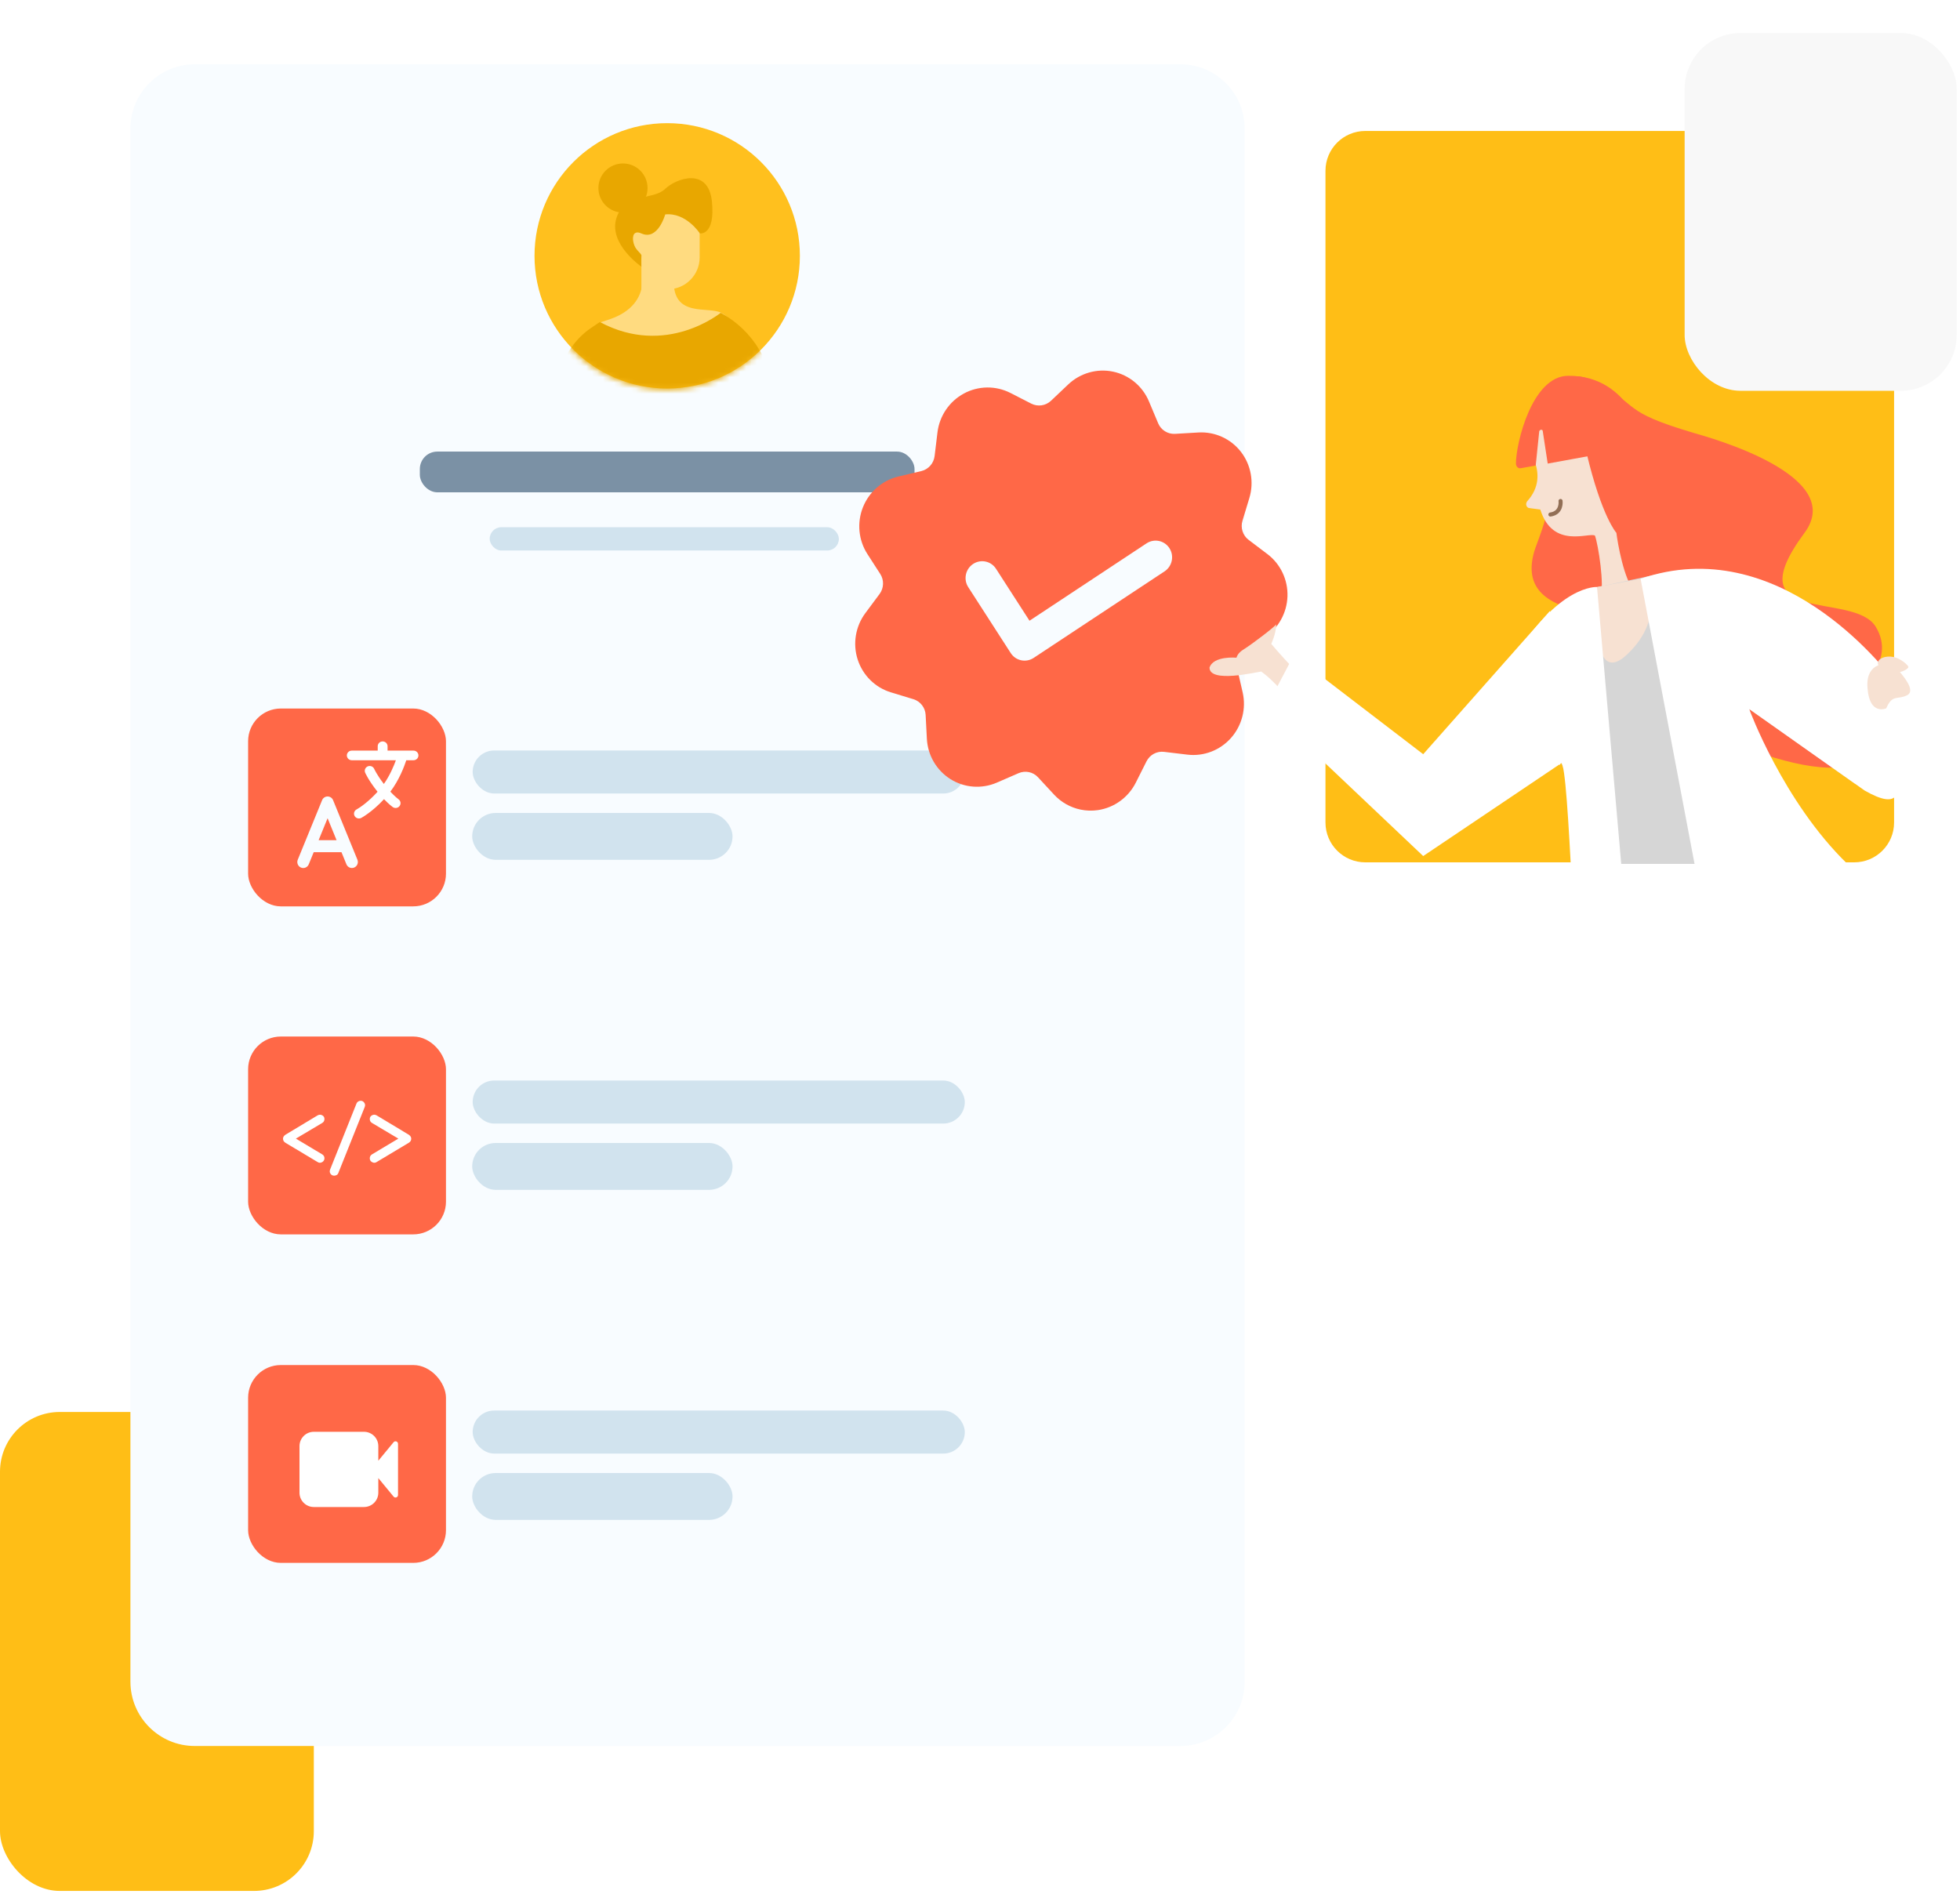 <svg width="356" height="344" viewBox="0 0 356 344" fill="none" xmlns="http://www.w3.org/2000/svg">
<rect y="256.48" width="57" height="87" rx="10.857" fill="#FFBE16"/>
<g filter="url(#filter0_d)">
<path d="M23.689 17.691C23.689 11.236 28.922 6.002 35.378 6.002H214.39C220.846 6.002 226.079 11.236 226.079 17.691V299.789C226.079 306.246 220.845 311.479 214.389 311.479H35.379C28.922 311.479 23.689 306.246 23.689 299.789V17.691Z" fill="#F8FCFF"/>
<rect x="45.065" y="123.025" width="35.938" height="35.938" rx="5.943" fill="#FF6847"/>
<path d="M72.581 140.73C72.72 140.542 72.777 140.308 72.74 140.079C72.702 139.851 72.574 139.645 72.382 139.509C72.374 139.503 71.773 139.066 70.9 138.128C72.511 135.993 73.423 133.564 73.795 132.421H75.106C75.343 132.421 75.571 132.328 75.738 132.164C75.906 132 76 131.778 76 131.546C76 131.313 75.906 131.091 75.738 130.927C75.571 130.763 75.343 130.671 75.106 130.671H70.394V129.875C70.394 129.643 70.3 129.42 70.132 129.256C69.964 129.092 69.737 129 69.5 129C69.263 129 69.036 129.092 68.868 129.256C68.7 129.42 68.606 129.643 68.606 129.875V130.671H63.894C63.657 130.671 63.429 130.763 63.262 130.927C63.094 131.091 63 131.313 63 131.546C63 131.778 63.094 132 63.262 132.164C63.429 132.328 63.657 132.421 63.894 132.421H71.907C71.52 133.493 70.808 135.185 69.722 136.731C68.446 135.073 67.972 134 67.968 133.991C67.875 133.78 67.7 133.613 67.482 133.527C67.263 133.441 67.019 133.443 66.802 133.532C66.585 133.621 66.413 133.79 66.323 134.002C66.232 134.215 66.231 134.454 66.32 134.667C66.343 134.722 66.911 136.029 68.467 138.006C68.504 138.053 68.541 138.099 68.578 138.145C66.984 139.909 65.42 141.003 64.766 141.357C64.558 141.468 64.403 141.655 64.336 141.878C64.269 142.101 64.295 142.34 64.409 142.544C64.522 142.748 64.714 142.899 64.941 142.964C65.169 143.03 65.413 143.004 65.621 142.893C65.709 142.846 67.596 141.824 69.75 139.489C70.665 140.447 71.294 140.898 71.332 140.925C71.427 140.992 71.535 141.041 71.649 141.068C71.763 141.095 71.882 141.099 71.998 141.081C72.114 141.063 72.225 141.022 72.325 140.962C72.425 140.902 72.512 140.823 72.581 140.73V140.73Z" fill="white"/>
<path d="M64.919 150.487L60.5 139.675C60.418 139.475 60.28 139.304 60.102 139.184C59.924 139.064 59.715 139 59.501 139C59.287 139 59.078 139.064 58.901 139.184C58.723 139.304 58.584 139.475 58.503 139.675L54.084 150.487C54.029 150.62 54 150.762 54 150.906C54 151.05 54.027 151.192 54.082 151.325C54.136 151.458 54.216 151.579 54.316 151.68C54.417 151.782 54.536 151.863 54.668 151.917C54.8 151.972 54.941 152 55.083 152C55.225 152 55.366 151.971 55.497 151.915C55.629 151.86 55.748 151.779 55.848 151.677C55.948 151.574 56.027 151.453 56.081 151.32L56.981 149.119H62.022L62.922 151.32C63.003 151.52 63.142 151.691 63.32 151.811C63.497 151.931 63.706 151.995 63.92 151.995C64.098 151.995 64.273 151.951 64.429 151.866C64.586 151.782 64.719 151.66 64.818 151.51C64.916 151.361 64.977 151.19 64.995 151.012C65.012 150.833 64.986 150.653 64.918 150.487H64.919ZM57.873 146.936L59.502 142.951L61.13 146.936H57.873Z" fill="#F8FCFF"/>
<rect x="45.065" y="182.607" width="35.938" height="35.938" rx="5.943" fill="#FF6847"/>
<path d="M57.705 205.415L51.834 201.899C51.547 201.718 51.404 201.474 51.404 201.167C51.404 200.891 51.547 200.652 51.834 200.451L57.705 196.919C57.991 196.77 58.267 196.77 58.532 196.919C58.797 197.056 58.93 197.279 58.93 197.587C58.93 197.905 58.797 198.144 58.532 198.303L53.743 201.151L58.532 204.015C58.797 204.184 58.93 204.418 58.93 204.715C58.93 204.927 58.861 205.107 58.723 205.256C58.596 205.394 58.437 205.484 58.246 205.526C58.055 205.558 57.875 205.521 57.705 205.415Z" fill="white"/>
<path d="M60.702 207.881C60.405 207.881 60.177 207.759 60.018 207.515C59.87 207.282 59.853 207.022 59.97 206.735L64.759 194.755C64.823 194.606 64.924 194.489 65.062 194.405C65.2 194.32 65.348 194.277 65.507 194.277C65.783 194.277 66 194.394 66.159 194.627C66.329 194.85 66.356 195.115 66.239 195.423L61.45 207.404C61.386 207.573 61.28 207.695 61.132 207.77C60.994 207.844 60.851 207.881 60.702 207.881Z" fill="white"/>
<path d="M68.391 205.415C68.221 205.521 68.041 205.558 67.85 205.526C67.659 205.484 67.495 205.394 67.357 205.256C67.23 205.107 67.166 204.927 67.166 204.715C67.166 204.418 67.298 204.184 67.564 204.015L72.353 201.151L67.564 198.303C67.298 198.144 67.166 197.905 67.166 197.587C67.166 197.279 67.298 197.056 67.564 196.919C67.829 196.77 68.105 196.77 68.391 196.919L74.262 200.451C74.548 200.652 74.692 200.891 74.692 201.167C74.692 201.474 74.548 201.718 74.262 201.899L68.391 205.415Z" fill="white"/>
<rect x="45.065" y="242.279" width="35.938" height="35.938" rx="5.943" fill="#FF6847"/>
<path fill-rule="evenodd" clip-rule="evenodd" d="M57.001 254.404C55.564 254.404 54.398 255.57 54.398 257.007V265.467C54.398 266.904 55.564 268.07 57.001 268.07H66.112C67.549 268.07 68.715 266.904 68.715 265.467V262.815L71.487 266.177C71.759 266.507 72.294 266.314 72.294 265.887V256.589C72.294 256.162 71.759 255.97 71.487 256.299L68.715 259.661V257.007C68.715 255.57 67.549 254.404 66.112 254.404H57.001Z" fill="white"/>
<rect x="85.851" y="130.646" width="89.389" height="7.817" rx="3.909" fill="#D1E3EE"/>
<rect x="85.765" y="141.996" width="47.288" height="8.512" rx="4.256" fill="#D1E3EE"/>
<rect x="85.851" y="190.598" width="89.389" height="7.817" rx="3.909" fill="#D1E3EE"/>
<rect x="85.765" y="201.945" width="47.288" height="8.512" rx="4.256" fill="#D1E3EE"/>
<rect x="85.851" y="250.545" width="89.389" height="7.817" rx="3.909" fill="#D1E3EE"/>
<rect x="85.765" y="261.895" width="47.288" height="8.512" rx="4.256" fill="#D1E3EE"/>
</g>
<rect x="76.257" y="82.027" width="89.851" height="7.4" rx="3.171" fill="#7B91A5"/>
<rect x="88.941" y="95.769" width="63.425" height="4.228" rx="2.114" fill="#D1E3EE"/>
<circle cx="121.185" cy="46.47" r="24.099" fill="#FFC01E"/>
<mask id="mask0" style="mask-type:alpha" maskUnits="userSpaceOnUse" x="96" y="22" width="50" height="49">
<circle cx="121.097" cy="46.56" r="24.189" fill="#C4C4C4"/>
</mask>
<g mask="url(#mask0)">
<path d="M116.697 50.756C116.697 50.756 116.697 51.465 116.637 51.761C116.458 53.062 115.74 56.254 110.836 57.968C110.537 58.087 109.521 58.382 109.222 58.5C106.411 59.387 112.511 62.757 117.834 63.171C126.505 63.821 137.45 60.451 131.05 56.845C128.718 55.544 122.139 57.85 122.379 50.815H116.697V50.756Z" fill="#FFDB80"/>
<path d="M116.5 37.723V42.392C115.926 41.989 115.063 41.701 114.948 43.257C114.833 44.871 115.868 45.909 116.5 46.37V52.539H121.33C124.491 52.539 127.078 49.945 127.078 46.774V37.723H116.5Z" fill="#FFDB80"/>
<path d="M116.495 48.435C116.495 48.435 110.551 44.354 111.936 39.698C113.321 35.043 118.688 36.365 120.765 34.353C122.843 32.341 128.672 30.329 129.307 36.594C129.941 42.86 127.114 42.4 127.114 42.4C127.114 42.4 124.632 38.549 120.823 38.951C120.823 38.951 119.496 43.779 116.495 42.4C115.11 41.768 114.59 42.917 115.225 44.584C115.514 45.446 116.553 46.079 116.495 46.423C116.437 47.631 116.495 48.435 116.495 48.435Z" fill="#E8A700"/>
<path d="M113.153 38.617C115.618 38.617 117.616 36.619 117.616 34.154C117.616 31.689 115.618 29.691 113.153 29.691C110.689 29.691 108.69 31.689 108.69 34.154C108.69 36.619 110.689 38.617 113.153 38.617Z" fill="#E8A700"/>
<path d="M108.951 58.493L107.101 59.745C103.521 62.308 101.372 66.421 101.372 70.832V78.282H112.114V91.991H131.689L132.943 76.554L134.673 78.342L141.895 70.474L137.896 63.5C136.225 60.699 133.778 58.374 130.914 56.825C130.914 56.765 121.066 64.99 108.951 58.493Z" fill="#E8A700"/>
</g>
<path d="M344.028 31.027C344.028 27.029 340.788 23.789 336.791 23.789L247.986 23.789C243.989 23.789 240.749 27.029 240.749 31.027L240.749 149.404C240.749 153.401 243.989 156.641 247.986 156.641L336.791 156.641C340.788 156.641 344.028 153.401 344.028 149.404L344.028 31.027Z" fill="#FFBE16"/>
<path d="M290.171 69.748C298.077 73.701 294.09 74.627 307.531 78.611C310.546 79.483 335.544 86.331 327.756 96.789C314.943 114.095 336.675 107.247 340.695 113.846C344.715 120.445 336.801 125.674 336.801 125.674C336.801 125.674 348.86 131.276 337.931 138.249C328.887 143.976 295.723 127.79 294.718 120.818C293.21 118.951 292.205 117.083 292.08 115.34C291.954 114.468 291.829 113.721 291.703 113.099C290.824 112.352 289.567 111.729 288.06 111.356C282.407 109.986 276.503 107.87 278.638 100.275C279.643 96.789 285.864 84.892 277.322 75.678C278.376 75.679 282.633 64.519 290.171 69.748Z" fill="#FF6847"/>
<path d="M293.587 96.788C293.587 96.788 290.949 93.925 288.185 82.346C286.804 76.494 288.562 70.518 282.658 71.638L276.827 80.619C276.827 80.619 281.904 86.081 277.382 91.061C277.005 91.559 277.256 92.306 277.885 92.306L279.769 92.555C282.03 99.776 288.562 96.664 289.693 97.286C290.321 99.029 291.452 106.375 290.698 108.492L296.853 107.371C294.969 105.255 293.838 98.78 293.587 96.788C293.447 96.175 294.09 99.029 293.587 96.788Z" fill="#F7E1D2"/>
<path d="M281.605 93.46C283.756 93.15 283.446 91 283.446 91" stroke="#926F56" stroke-width="0.738" stroke-linecap="round"/>
<path d="M290.32 146.963C291.074 149.827 292.456 152.939 293.587 156.923L315.319 156.923C314.817 152.068 315.193 147.087 314.942 142.854C317.706 140.24 318.962 133.392 317.706 128.785L336.926 142.356L334.916 116.833C334.916 116.833 325.494 99.776 299.616 104.632L290.823 106.499C276.753 109.238 282.909 135.758 282.909 135.758C283.537 140.489 286.929 144.971 290.32 146.963Z" fill="#D6D6D6"/>
<path d="M290.07 106.62C290.07 106.62 288.312 125.794 295.598 118.822C302.884 111.85 298.738 105.002 298.738 105.002L290.07 106.62Z" fill="#F7E1D2"/>
<path d="M299.065 80.971L292.269 82.17L281.115 84.208L280.217 78.334C280.217 77.974 279.704 77.974 279.576 78.334L278.935 84.567L276.242 85.047C275.729 85.167 275.345 84.687 275.345 84.208C275.345 80.492 278.294 68.264 284.833 68.264C296.501 68.145 299.065 80.971 299.065 80.971Z" fill="#FF6847"/>
<path d="M344.213 123.929C342.203 121.19 322.983 96.538 297.984 105.129L307.783 156.923L335.545 156.923C323.862 145.593 317.707 128.785 317.707 128.785L338.685 143.601C341.952 145.468 343.459 145.468 344.213 144.721L344.213 123.929Z" fill="white"/>
<path d="M294.467 156.923L285.296 156.923C284.668 145.22 284.04 136.504 283.286 138.994L274.744 120.07C282.909 106.125 290.07 106.623 290.07 106.623L294.467 156.923Z" fill="white"/>
<path d="M339.209 125.054C339.586 130.035 342.6 128.665 342.6 128.665C343.731 126.051 344.61 127.171 346.369 126.3C348.128 125.428 345.49 122.564 344.359 121.195C343.229 120.074 338.706 120.074 339.209 125.054Z" fill="#F7E1D2"/>
<path d="M343.857 119.326C342.475 119.077 341.219 119.575 341.094 120.323C340.968 121.07 341.973 121.941 343.355 122.19C344.737 122.439 346.495 121.692 346.621 121.194C346.747 120.945 345.239 119.576 343.857 119.326Z" fill="#F7E1D2"/>
<circle cx="197.383" cy="104.013" r="22.211" fill="#F8FCFF"/>
<path d="M229.68 115.798C232.184 114.143 233.74 111.356 233.845 108.343C233.95 105.33 232.589 102.45 230.204 100.648L226.782 98.058C225.732 97.266 225.285 95.877 225.671 94.603L226.925 90.46C227.798 87.571 227.224 84.434 225.388 82.066C223.551 79.699 220.668 78.391 217.693 78.557L213.414 78.808C212.105 78.879 210.876 78.115 210.362 76.893L208.69 72.916C207.528 70.144 205.088 68.121 202.17 67.508C199.252 66.895 196.205 67.765 194.025 69.83L190.893 72.798C189.931 73.71 188.502 73.916 187.326 73.323L183.512 71.371C180.852 70.019 177.693 70.058 175.058 71.487C172.424 72.916 170.636 75.557 170.273 78.553L169.753 82.852C169.592 84.171 168.626 85.263 167.343 85.569L163.169 86.561C160.26 87.251 157.855 89.337 156.738 92.14C155.621 94.942 155.924 98.12 157.551 100.641L159.884 104.26C160.601 105.369 160.55 106.832 159.759 107.896L157.179 111.367C155.383 113.784 154.859 116.937 155.783 119.802C156.707 122.666 158.96 124.895 161.814 125.761L165.911 127.008C167.168 127.39 168.057 128.538 168.126 129.864L168.349 134.185C168.504 137.197 170.106 139.94 172.638 141.527C175.167 143.113 178.315 143.35 181.068 142.157L185.009 140.443C186.218 139.922 187.636 140.211 188.531 141.183L191.451 144.338C192.748 145.74 194.431 146.676 196.245 147.057C197.276 147.273 198.349 147.31 199.42 147.154C202.374 146.718 204.947 144.852 206.301 142.159L208.244 138.293C208.84 137.105 210.117 136.412 211.421 136.57L215.67 137.077C218.632 137.432 221.593 136.3 223.589 134.049C225.585 131.798 226.377 128.701 225.705 125.763L224.739 121.549C224.444 120.257 224.985 118.897 226.088 118.17L229.68 115.798ZM211.525 103.784L187.746 119.505C187.049 119.965 186.235 120.097 185.482 119.939C184.729 119.781 184.037 119.333 183.585 118.631L175.864 106.65C174.96 105.246 175.355 103.363 176.749 102.441C178.142 101.52 180.003 101.911 180.908 103.315L186.992 112.754L208.248 98.701C209.641 97.78 211.502 98.171 212.407 99.575C213.312 100.979 212.916 102.862 211.525 103.784Z" fill="#FF6847"/>
<rect x="305.984" y="6" width="49.417" height="64.987" rx="10.154" fill="#F8F8F8"/>
<path d="M267.92 137.964C254.855 145.932 230.904 116.958 230.904 116.958C230.904 116.958 231.802 115.049 231.802 113.391C231.677 113.764 227.549 116.901 226.064 117.846C225.608 118.136 224.849 118.589 224.579 119.467C224.579 119.467 220.411 119.074 219.687 121.263C219.687 124.129 228.085 122.104 229.09 121.979C229.304 122.302 232.411 123.308 246.355 142.855C257.747 158.825 266 147 266 147L267.92 137.964Z" fill="#F7E1D2"/>
<path d="M258.5 155.5L286 137L281.5 111L258.5 137L235 119L230 128.5L258.5 155.5Z" fill="white"/>
<defs>
<filter id="filter0_d" x="12.339" y="0.327" width="225.089" height="328.176" filterUnits="userSpaceOnUse" color-interpolation-filters="sRGB">
<feFlood flood-opacity="0" result="BackgroundImageFix"/>
<feColorMatrix in="SourceAlpha" type="matrix" values="0 0 0 0 0 0 0 0 0 0 0 0 0 0 0 0 0 0 127 0" result="hardAlpha"/>
<feOffset dy="5.675"/>
<feGaussianBlur stdDeviation="5.675"/>
<feColorMatrix type="matrix" values="0 0 0 0 0.076 0 0 0 0 0.165 0 0 0 0 0.592 0 0 0 0.1 0"/>
<feBlend mode="normal" in2="BackgroundImageFix" result="effect1_dropShadow"/>
<feBlend mode="normal" in="SourceGraphic" in2="effect1_dropShadow" result="shape"/>
</filter>
</defs>
</svg>
